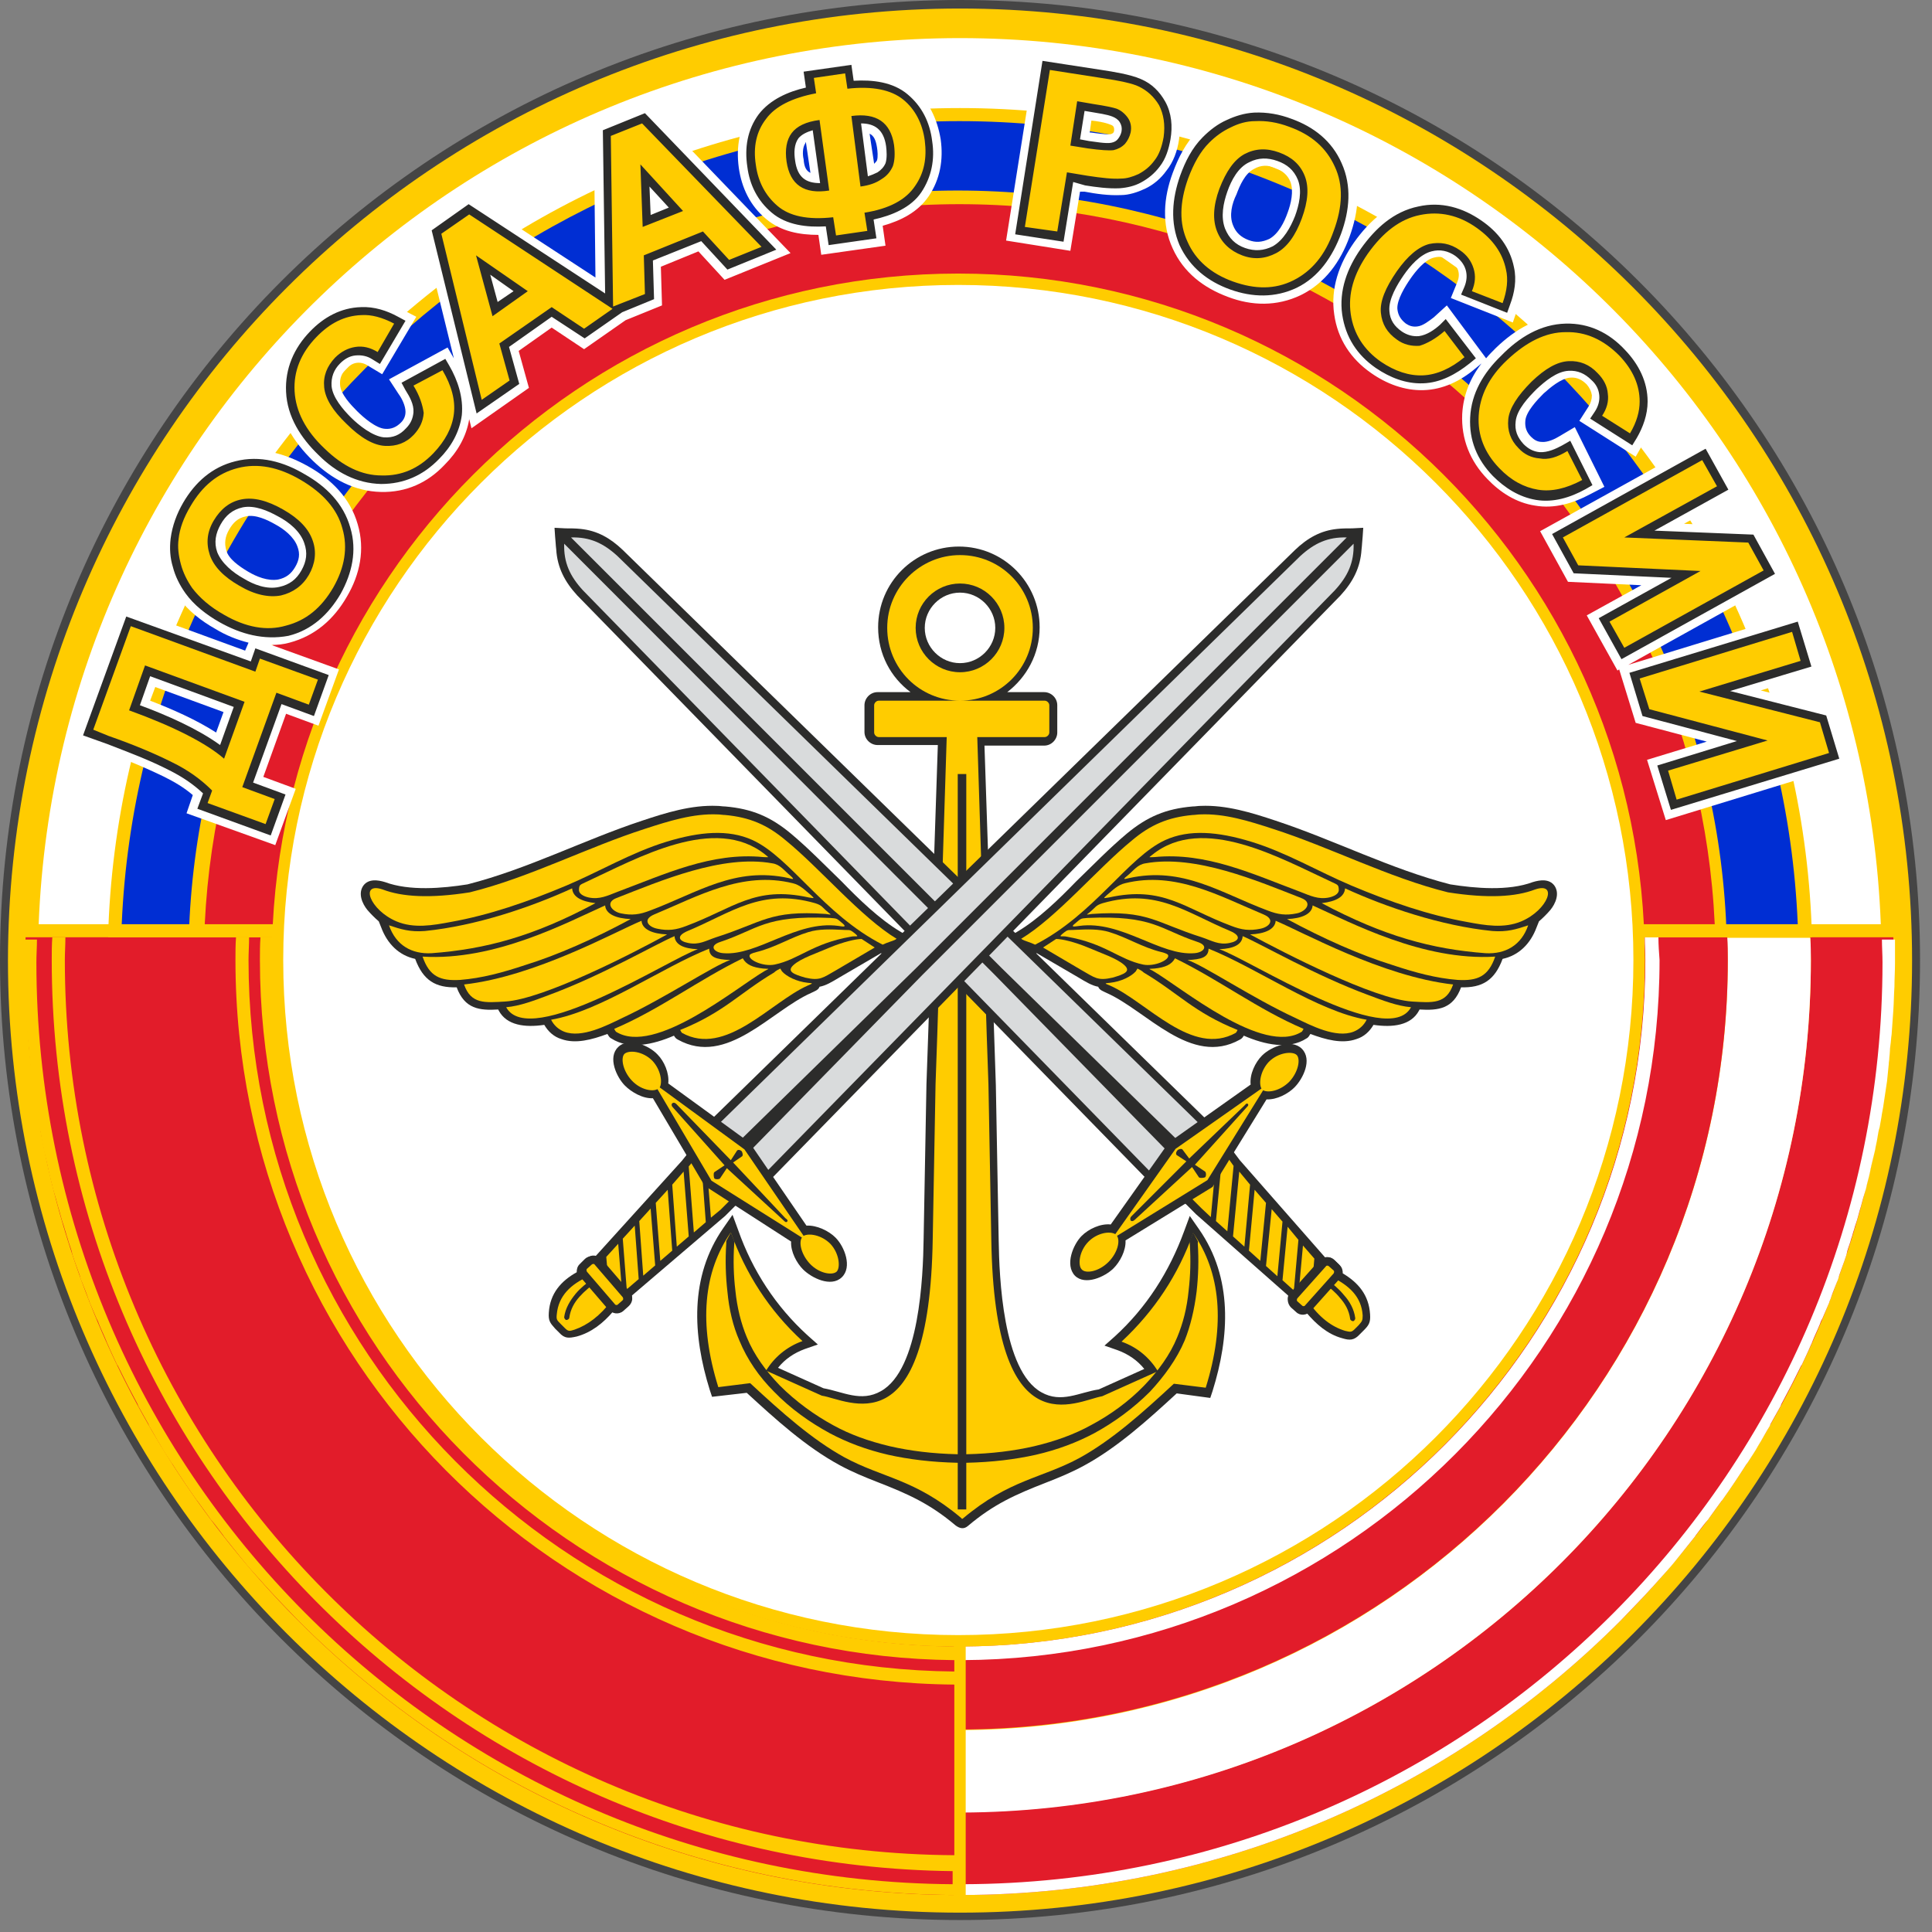 <svg width="116" height="116" viewBox="0 0 116 116" fill="none" xmlns="http://www.w3.org/2000/svg">
<rect x="0" y="0" width="116" height="116" fill="#808080" stroke="none"/>
<g clip-path="url(#clip0_111_1849)">
<path fill-rule="evenodd" clip-rule="evenodd" d="M57.641 0C89.466 0 115.282 25.816 115.282 57.641C115.282 89.466 89.466 115.282 57.641 115.282C25.816 115.282 0 89.466 0 57.641C0 25.816 25.816 0 57.641 0Z" fill="#454545"/>
<path fill-rule="evenodd" clip-rule="evenodd" d="M57.641 0.512C89.193 0.512 114.804 26.123 114.804 57.675C114.804 89.227 89.193 114.838 57.641 114.838C26.089 114.838 0.478 89.227 0.478 57.675C0.512 26.089 26.089 0.512 57.641 0.512Z" fill="#FFCC00"/>
<path fill-rule="evenodd" clip-rule="evenodd" d="M57.743 113.779C88.647 113.711 113.711 88.579 113.711 57.641C113.711 57.197 113.711 56.719 113.677 56.275H108.691C108.691 56.719 108.726 57.197 108.726 57.641C108.726 85.847 85.915 108.726 57.743 108.794V113.779Z" fill="#E21C2A"/>
<path fill-rule="evenodd" clip-rule="evenodd" d="M57.743 113.779C73.212 113.745 87.213 107.428 97.32 97.286C97.935 96.637 98.584 95.989 99.164 95.34L99.198 95.306C99.506 94.964 99.779 94.657 100.086 94.315C100.394 93.974 100.667 93.632 100.94 93.291C101.213 92.949 101.486 92.608 101.759 92.266L101.828 92.164C102.067 91.857 102.306 91.515 102.579 91.208L102.647 91.106C102.886 90.764 103.125 90.457 103.364 90.115L103.399 90.081C103.911 89.364 104.389 88.647 104.867 87.896L104.901 87.861C105.14 87.486 105.379 87.144 105.584 86.769C105.823 86.393 106.028 85.983 106.267 85.608L106.301 85.505C106.506 85.13 106.711 84.788 106.916 84.412L106.95 84.31C107.155 83.934 107.326 83.593 107.53 83.217C107.565 83.149 107.599 83.081 107.633 83.013C107.804 82.671 107.974 82.33 108.145 81.988L108.179 81.954C108.35 81.578 108.555 81.168 108.726 80.759C108.76 80.691 108.794 80.622 108.828 80.52C108.965 80.178 109.135 79.837 109.272 79.495C109.306 79.393 109.34 79.29 109.409 79.188C109.545 78.881 109.682 78.539 109.818 78.232C109.852 78.095 109.921 77.993 109.955 77.856C110.057 77.549 110.194 77.242 110.296 76.968C110.365 76.832 110.399 76.695 110.433 76.559C110.535 76.285 110.638 75.978 110.74 75.705C110.809 75.5 110.877 75.329 110.911 75.124C110.979 74.885 111.082 74.646 111.15 74.373C111.218 74.203 111.252 73.998 111.321 73.827C111.389 73.554 111.492 73.315 111.56 73.041C111.594 72.905 111.628 72.802 111.662 72.666C111.765 72.359 111.833 72.017 111.935 71.71C111.97 71.607 112.004 71.471 112.038 71.368C112.106 71.027 112.209 70.719 112.277 70.378C112.311 70.207 112.345 70.037 112.379 69.9C112.448 69.627 112.516 69.319 112.584 69.046C112.618 68.807 112.687 68.568 112.721 68.329C112.755 68.124 112.789 67.885 112.857 67.68C112.892 67.475 112.926 67.305 112.96 67.1C112.994 66.827 113.062 66.553 113.096 66.28C113.165 65.836 113.233 65.358 113.301 64.914C113.335 64.573 113.37 64.231 113.404 63.89C113.404 63.753 113.438 63.651 113.438 63.514C113.472 63.241 113.472 62.968 113.506 62.729C113.54 62.524 113.54 62.319 113.575 62.114C113.609 61.636 113.643 61.158 113.677 60.68C113.711 60.202 113.711 59.724 113.745 59.246C113.745 58.768 113.779 58.29 113.779 57.812V57.778V57.743C113.779 57.3 113.779 56.89 113.779 56.446V56.412H112.994C112.994 56.855 113.028 57.334 113.028 57.778C113.028 88.271 88.34 113.028 57.846 113.131V113.779H57.743Z" fill="white"/>
<path fill-rule="evenodd" clip-rule="evenodd" d="M57.743 108.828C85.915 108.726 108.726 85.847 108.726 57.675C108.726 57.231 108.726 56.753 108.691 56.309H103.706C103.706 56.753 103.74 57.231 103.74 57.675C103.74 83.115 83.149 103.774 57.743 103.877V108.828Z" fill="white"/>
<path fill-rule="evenodd" clip-rule="evenodd" d="M57.743 103.842C83.149 103.74 103.74 83.115 103.74 57.641C103.74 57.197 103.74 56.719 103.706 56.275H98.72C98.72 56.719 98.754 57.197 98.754 57.641C98.754 80.349 80.383 98.754 57.743 98.857V103.842Z" fill="#E21C2A"/>
<path fill-rule="evenodd" clip-rule="evenodd" d="M99.574 56.275H98.755C98.755 56.719 98.789 57.197 98.789 57.641C98.789 80.349 80.417 98.754 57.778 98.857V99.677C80.895 99.574 99.642 80.793 99.642 57.641C99.608 57.197 99.574 56.719 99.574 56.275Z" fill="white"/>
<path fill-rule="evenodd" clip-rule="evenodd" d="M57.47 113.779C26.532 113.711 1.502 88.579 1.502 57.641C1.502 57.197 1.502 56.719 1.537 56.275H6.488H11.473H16.459C16.459 56.719 16.425 57.197 16.425 57.641C16.425 80.349 34.796 98.754 57.436 98.857V103.842V108.828V113.779H57.47Z" fill="#E21C2A"/>
<path fill-rule="evenodd" clip-rule="evenodd" d="M57.299 113.779C41.899 113.677 27.967 107.394 17.893 97.286C17.279 96.637 16.63 95.989 16.049 95.34L16.015 95.306C15.708 94.964 15.434 94.657 15.127 94.315C14.82 93.974 14.547 93.632 14.274 93.291C14 92.949 13.727 92.608 13.454 92.266L13.386 92.164C13.147 91.857 12.908 91.515 12.634 91.208L12.566 91.105C12.327 90.764 12.088 90.457 11.849 90.115L11.815 90.081C11.303 89.364 10.825 88.647 10.347 87.896L10.312 87.861C10.073 87.486 9.834 87.144 9.629 86.769C9.39 86.393 9.186 85.983 8.947 85.608L8.912 85.505C8.707 85.13 8.503 84.788 8.298 84.412L8.264 84.31C8.059 83.934 7.888 83.593 7.683 83.217C7.649 83.149 7.615 83.081 7.581 83.013C7.41 82.671 7.239 82.329 7.068 81.988L7.034 81.954C6.864 81.578 6.659 81.168 6.488 80.759C6.454 80.691 6.42 80.622 6.385 80.52C6.249 80.178 6.078 79.837 5.942 79.495C5.907 79.393 5.873 79.29 5.805 79.188C5.668 78.881 5.532 78.539 5.395 78.232C5.361 78.095 5.293 77.993 5.259 77.856C5.156 77.549 5.02 77.242 4.917 76.968C4.849 76.832 4.815 76.695 4.781 76.559C4.678 76.285 4.576 75.978 4.473 75.705C4.405 75.5 4.337 75.329 4.302 75.124C4.234 74.885 4.132 74.646 4.063 74.373C3.995 74.202 3.961 73.998 3.893 73.827C3.824 73.554 3.722 73.315 3.654 73.041C3.62 72.905 3.585 72.802 3.551 72.666C3.449 72.359 3.38 72.017 3.278 71.71C3.244 71.607 3.21 71.471 3.176 71.368C3.107 71.027 3.005 70.719 2.937 70.378C2.902 70.207 2.868 70.037 2.834 69.9C2.766 69.627 2.698 69.319 2.629 69.046C2.595 68.807 2.527 68.568 2.493 68.329C2.459 68.124 2.424 67.885 2.356 67.68C2.322 67.475 2.288 67.305 2.254 67.1C2.219 66.827 2.151 66.553 2.117 66.28C2.049 65.836 1.98 65.358 1.912 64.914C1.878 64.573 1.844 64.231 1.81 63.89C1.81 63.753 1.776 63.651 1.776 63.514C1.741 63.241 1.741 62.968 1.707 62.729C1.673 62.524 1.673 62.319 1.639 62.114C1.605 61.636 1.571 61.158 1.537 60.68C1.502 60.202 1.502 59.724 1.468 59.246C1.468 58.768 1.434 58.29 1.434 57.812V57.778V57.743C1.434 57.299 1.434 56.89 1.434 56.446V56.412H2.219C2.219 56.855 2.185 57.334 2.185 57.778C2.185 88.237 26.771 112.926 57.197 113.131V112.345C27.318 112.004 3.107 87.657 3.107 57.641C3.107 57.197 3.107 56.719 3.141 56.275H3.927C3.927 56.719 3.893 57.197 3.893 57.641C3.893 87.213 27.762 111.218 57.299 111.389V101.145C33.43 100.94 14.137 81.544 14.137 57.641C14.137 57.197 14.137 56.719 14.171 56.275H14.957C14.957 56.719 14.922 57.197 14.922 57.641C14.922 81.1 33.874 100.155 57.299 100.359V99.677C34.25 99.472 15.605 80.725 15.605 57.641C15.605 57.197 15.605 56.719 15.639 56.275H16.459C16.459 56.719 16.425 57.197 16.425 57.641C16.425 80.281 34.694 98.652 57.265 98.857V98.823H57.982V113.882H57.265V113.779H57.299Z" fill="#FFCC00"/>
<path fill-rule="evenodd" clip-rule="evenodd" d="M57.504 1.468C88.066 1.468 112.892 25.884 113.643 56.241H1.366C2.117 25.884 26.977 1.468 57.504 1.468Z" fill="#FFCC00"/>
<path fill-rule="evenodd" clip-rule="evenodd" d="M2.322 55.49H112.926C111.799 25.85 87.418 2.288 57.641 2.288C27.898 2.288 3.483 25.85 2.322 55.49Z" fill="white"/>
<path fill-rule="evenodd" clip-rule="evenodd" d="M57.641 6.488C85.437 6.488 108.077 28.65 108.794 56.275H6.488C7.239 28.65 29.845 6.488 57.641 6.488Z" fill="#FFCC00"/>
<path fill-rule="evenodd" clip-rule="evenodd" d="M7.308 55.49H107.94C106.813 28.616 84.618 7.273 57.607 7.273C30.63 7.273 8.469 28.581 7.308 55.49Z" fill="#002ED3"/>
<path fill-rule="evenodd" clip-rule="evenodd" d="M57.504 11.439C82.534 11.439 102.955 31.381 103.672 56.241H11.337C12.054 31.381 32.474 11.439 57.504 11.439Z" fill="#FFCC00"/>
<path fill-rule="evenodd" clip-rule="evenodd" d="M12.293 55.49H102.955C101.828 31.347 81.886 12.259 57.607 12.259C33.396 12.259 13.454 31.347 12.293 55.49Z" fill="#E21C2A"/>
<path fill-rule="evenodd" clip-rule="evenodd" d="M57.538 16.425C80.281 16.425 98.754 34.899 98.754 57.641C98.754 80.383 80.281 98.857 57.538 98.857C34.796 98.857 16.323 80.383 16.323 57.641C16.323 34.899 34.796 16.425 57.538 16.425Z" fill="#FFCC00"/>
<path fill-rule="evenodd" clip-rule="evenodd" d="M57.538 17.108C79.905 17.108 98.072 35.274 98.072 57.641C98.072 80.008 79.905 98.174 57.538 98.174C35.172 98.174 17.005 80.042 17.005 57.641C17.005 35.274 35.172 17.108 57.538 17.108Z" fill="white"/>
<path fill-rule="evenodd" clip-rule="evenodd" d="M70.651 83.661C68.944 85.232 67.1 86.905 65.085 87.998C64.334 88.408 63.583 88.715 62.797 89.022C60.953 89.74 59.656 90.32 58.119 91.618C57.88 91.823 57.641 91.788 57.368 91.584C55.831 90.286 54.533 89.705 52.69 88.988C51.904 88.681 51.153 88.374 50.402 87.964C48.387 86.871 46.543 85.198 44.836 83.627L42.753 83.866L42.616 83.456C41.592 80.178 41.387 76.661 43.435 73.724L43.982 72.939L44.323 73.861C45.177 76.285 46.577 78.437 48.489 80.178L49.104 80.725L48.319 80.998C47.67 81.237 47.123 81.612 46.714 82.125L49.446 83.354C50.606 83.559 51.699 84.208 52.894 83.525C55.216 82.227 55.421 76.627 55.455 74.407L55.626 65.085L55.729 62.148L56.309 44.733H52.69C52.28 44.733 51.904 44.392 51.904 43.948V42.343C51.904 41.933 52.246 41.557 52.69 41.557H54.67C53.475 40.67 52.724 39.27 52.724 37.665C52.724 34.967 54.909 32.816 57.573 32.816C60.27 32.816 62.422 35.001 62.422 37.665C62.422 39.27 61.636 40.67 60.475 41.557H62.695C63.105 41.557 63.48 41.899 63.48 42.343V43.982C63.48 44.392 63.139 44.767 62.695 44.767H59.109L59.792 65.153L59.963 74.476C59.997 76.661 60.202 82.295 62.524 83.593C63.719 84.276 64.812 83.593 65.973 83.422L68.705 82.193C68.295 81.681 67.749 81.305 67.1 81.066L66.314 80.793L66.929 80.247C68.841 78.505 70.207 76.354 71.095 73.929L71.436 73.007L71.983 73.793C74.032 76.729 73.827 80.247 72.802 83.525L72.666 83.934L70.651 83.661ZM57.641 35.582C58.802 35.582 59.758 36.538 59.758 37.699C59.758 38.86 58.802 39.816 57.641 39.816C56.48 39.816 55.524 38.86 55.524 37.699C55.524 36.538 56.48 35.582 57.641 35.582Z" fill="#2C2C2B"/>
<path fill-rule="evenodd" clip-rule="evenodd" d="M57.778 43.88H58.665L59.246 62.182L59.348 65.119L59.519 74.442C59.724 87.11 64.607 84.105 66.178 83.832L69.524 82.329C69.012 81.51 68.295 80.895 67.339 80.554C69.319 78.71 70.754 76.525 71.641 74.032C73.28 76.388 73.588 79.495 72.393 83.32L70.48 83.081C68.568 84.856 66.758 86.461 64.846 87.52C62.524 88.783 60.612 88.818 57.812 91.174C57.743 91.208 57.778 91.208 57.709 91.14C54.909 88.783 52.997 88.749 50.675 87.486C48.763 86.427 46.953 84.822 45.041 83.047L43.128 83.286C41.933 79.461 42.24 76.354 43.879 73.998C44.767 76.456 46.167 78.676 48.182 80.52C47.226 80.861 46.475 81.51 45.997 82.295L49.343 83.798C50.914 84.037 55.797 87.042 56.002 74.407L56.172 65.085L56.275 62.148L56.855 43.845H57.778V43.88Z" fill="#FFCC00"/>
<path fill-rule="evenodd" clip-rule="evenodd" d="M58.017 46.475V87.315C59.553 87.281 60.885 87.11 62.08 86.837C63.378 86.53 64.505 86.12 65.495 85.573C66.656 84.959 67.783 84.139 68.705 83.183C69.524 82.329 70.241 81.373 70.685 80.281C71.027 79.461 71.266 78.539 71.368 77.481C71.471 76.593 71.505 75.671 71.436 74.68C71.436 74.612 71.402 74.578 71.436 74.51L71.641 73.998L71.915 74.51C71.949 74.544 71.915 74.612 71.915 74.646C71.983 75.671 71.949 76.627 71.846 77.549C71.71 78.642 71.471 79.632 71.129 80.486C70.651 81.612 69.9 82.637 69.046 83.559C68.056 84.549 66.895 85.403 65.7 86.052C64.675 86.598 63.514 87.042 62.183 87.349C60.953 87.622 59.587 87.793 58.017 87.827V90.627H57.504V87.827C55.934 87.793 54.568 87.622 53.338 87.349C52.007 87.042 50.846 86.598 49.821 86.052C48.626 85.403 47.465 84.583 46.475 83.559C45.587 82.671 44.87 81.647 44.392 80.486C44.016 79.632 43.777 78.642 43.675 77.549C43.572 76.627 43.538 75.705 43.606 74.646C43.606 74.612 43.606 74.544 43.606 74.51L43.88 73.998L44.084 74.51C44.118 74.578 44.084 74.612 44.084 74.68C44.016 75.671 44.05 76.627 44.153 77.481C44.255 78.505 44.494 79.461 44.836 80.281C45.28 81.373 45.997 82.329 46.816 83.183C47.772 84.139 48.899 84.959 50.026 85.573C51.016 86.12 52.143 86.53 53.441 86.837C54.636 87.11 55.968 87.281 57.504 87.315V46.475H58.017Z" fill="#2C2C2B"/>
<path fill-rule="evenodd" clip-rule="evenodd" d="M57.743 42.07H62.729C62.865 42.07 63.002 42.206 63.002 42.343V43.982C63.002 44.118 62.865 44.255 62.729 44.255H57.743H52.758C52.621 44.255 52.485 44.118 52.485 43.982V42.343C52.485 42.206 52.621 42.07 52.758 42.07H57.743ZM57.641 33.328C60.065 33.328 62.012 35.274 62.012 37.699C62.012 40.123 60.065 42.07 57.641 42.07C55.216 42.07 53.27 40.123 53.27 37.699C53.27 35.274 55.251 33.328 57.641 33.328ZM57.641 35.035C59.109 35.035 60.304 36.23 60.304 37.699C60.304 39.167 59.109 40.362 57.641 40.362C56.172 40.362 54.977 39.167 54.977 37.699C54.977 36.23 56.172 35.035 57.641 35.035Z" fill="#FFCC00"/>
<path fill-rule="evenodd" clip-rule="evenodd" d="M62.251 57.231L62.183 57.265L61.978 57.163C61.705 57.026 61.397 56.958 61.124 56.821L60.304 56.412L61.09 55.934C62.353 55.182 63.583 53.987 64.607 52.929C65.597 51.972 66.588 50.948 67.646 50.06C68.876 49.036 70.002 48.558 71.607 48.421C71.778 48.421 71.915 48.387 72.085 48.387C73.622 48.319 75.159 48.797 76.593 49.275C80.11 50.436 83.491 52.177 87.076 53.099C88.579 53.338 90.559 53.509 92.027 52.963C92.471 52.826 93.018 52.758 93.325 53.168C93.666 53.646 93.393 54.26 93.086 54.636C92.881 54.875 92.642 55.114 92.403 55.319L92.266 55.66C91.891 56.685 91.174 57.368 90.218 57.573C89.74 58.87 88.988 59.314 87.725 59.28C87.247 60.578 86.359 60.68 85.232 60.612L85.198 60.68C84.72 61.568 83.627 61.705 82.466 61.534C82.227 61.944 81.886 62.251 81.442 62.387C80.588 62.695 79.598 62.422 78.676 62.08C78.608 62.183 78.573 62.285 78.437 62.353C77.378 63.036 75.944 62.729 74.68 62.183C74.612 62.285 74.578 62.353 74.442 62.422C71.505 64.061 68.841 60.68 66.451 59.621C66.246 59.519 66.007 59.451 65.939 59.246C65.563 59.178 65.222 58.973 64.71 58.665L62.251 57.231Z" fill="#2C2C2B"/>
<path fill-rule="evenodd" clip-rule="evenodd" d="M62.148 56.719C61.875 56.582 61.568 56.514 61.295 56.377C63.446 55.08 65.905 52.143 67.953 50.47C69.08 49.514 70.139 49.07 71.607 48.933C71.744 48.933 71.915 48.899 72.051 48.899C73.519 48.831 75.022 49.309 76.388 49.753C79.905 50.88 83.354 52.69 86.939 53.577C89.33 53.953 91.003 53.851 92.164 53.407C93.564 52.929 92.949 54.636 91.344 55.319C90.286 55.763 89.159 55.558 88.066 55.353C85.778 54.943 83.49 54.158 81.134 53.168C79.12 52.314 77.242 51.187 75.124 50.538C73.11 49.924 71.402 49.787 69.968 50.436C67.714 51.46 65.7 54.909 62.148 56.719Z" fill="#FFCC00"/>
<path fill-rule="evenodd" clip-rule="evenodd" d="M69.183 51.324C72.222 48.865 76.866 51.529 79.974 52.963C80.315 53.133 80.383 53.099 80.383 53.475C80.349 53.68 80.11 53.816 79.803 53.885C79.154 54.021 78.676 53.782 78.061 53.543C75.227 52.485 72.427 51.153 69.319 51.46C69.012 51.46 68.91 51.529 69.183 51.324Z" fill="#FFCC00"/>
<path fill-rule="evenodd" clip-rule="evenodd" d="M79.359 54.226C80.212 54.124 80.725 53.851 80.759 53.338C83.217 54.465 86.53 55.592 89.603 55.899C90.491 55.968 91.037 55.797 91.754 55.558C91.344 56.753 90.388 57.3 89.193 57.231C85.983 56.992 83.081 56.207 79.359 54.226Z" fill="#FFCC00"/>
<path fill-rule="evenodd" clip-rule="evenodd" d="M67.68 52.587C68.056 52.28 68.295 51.904 68.773 51.836C71.778 51.289 75.5 52.894 78.129 53.919C78.847 54.192 78.403 54.738 77.856 54.841C77.207 54.977 76.729 54.909 76.115 54.67C73.281 53.611 71.027 52.007 67.783 52.724C67.51 52.792 67.373 52.826 67.68 52.587Z" fill="#FFCC00"/>
<path fill-rule="evenodd" clip-rule="evenodd" d="M77.276 55.182C78.163 55.148 78.778 54.875 78.812 54.363C81.1 55.387 85.437 57.709 89.774 57.436C89.364 58.631 88.715 58.904 87.52 58.836C86.222 58.734 84.959 58.392 83.627 57.948C81.647 57.334 79.495 56.377 77.276 55.182Z" fill="#FFCC00"/>
<path fill-rule="evenodd" clip-rule="evenodd" d="M66.451 53.748C66.826 53.441 67.1 53.133 67.544 53.031C70.583 52.28 73.246 53.816 75.876 54.909C76.593 55.217 76.217 55.66 75.671 55.763C75.022 55.899 74.544 55.831 73.929 55.592C71.095 54.533 69.832 53.168 66.588 53.885C66.314 53.919 66.178 53.987 66.451 53.748Z" fill="#FFCC00"/>
<path fill-rule="evenodd" clip-rule="evenodd" d="M75.056 56.104C75.944 56.07 76.559 55.797 76.593 55.285C78.164 55.934 82.978 58.631 87.247 59.109C86.837 60.304 85.983 60.202 84.788 60.134C82.5 59.997 77.071 57.197 75.056 56.104Z" fill="#FFCC00"/>
<path fill-rule="evenodd" clip-rule="evenodd" d="M65.427 54.773C65.802 54.465 65.768 54.363 66.212 54.226C69.456 53.304 71.232 54.807 73.861 55.899C74.578 56.207 74.373 56.514 73.827 56.617C73.178 56.753 72.768 56.48 72.154 56.275C69.353 55.387 68.944 54.636 65.563 54.875C65.256 54.909 65.153 54.977 65.427 54.773Z" fill="#FFCC00"/>
<path fill-rule="evenodd" clip-rule="evenodd" d="M73.212 56.992C74.066 56.958 74.578 56.719 74.612 56.207C75.807 56.719 78.949 58.563 82.193 59.758C83.013 60.065 83.9 60.407 84.72 60.475C83.354 63.036 74.954 57.573 73.212 56.992Z" fill="#FFCC00"/>
<path fill-rule="evenodd" clip-rule="evenodd" d="M64.539 55.456C64.914 55.148 64.846 55.148 65.29 55.114C69.251 54.943 69.626 55.797 71.88 56.548C72.632 56.787 72.256 57.197 71.71 57.231C69.661 57.402 67.339 55.251 64.812 55.592C64.539 55.626 64.231 55.694 64.539 55.456Z" fill="#FFCC00"/>
<path fill-rule="evenodd" clip-rule="evenodd" d="M71.3 57.641C72.153 57.607 72.563 57.47 72.563 56.958C75.466 58.119 79.085 60.714 82.056 61.226C81.885 61.568 81.612 61.807 81.271 61.944C80.212 62.353 78.71 61.568 77.788 61.124C75.193 59.929 72.256 57.948 71.3 57.641Z" fill="#FFCC00"/>
<path fill-rule="evenodd" clip-rule="evenodd" d="M69.319 58.153C69.968 58.085 70.344 57.914 70.549 57.538C73.212 58.836 75.534 60.612 78.266 61.773C78.232 61.841 78.198 61.909 78.164 61.944C75.842 63.412 70.924 59.28 69.217 58.29C68.876 58.119 69.012 58.187 69.319 58.153Z" fill="#FFCC00"/>
<path fill-rule="evenodd" clip-rule="evenodd" d="M66.656 59.007C67.305 58.938 67.919 58.631 68.192 58.324C68.227 58.256 68.261 58.221 68.295 58.153C68.431 58.221 68.568 58.29 68.671 58.392C70.788 59.656 71.675 60.782 74.305 61.841C74.271 61.909 74.237 61.978 74.202 62.012C71.573 63.48 68.875 60.168 66.656 59.178C66.314 59.041 66.28 59.041 66.656 59.007Z" fill="#FFCC00"/>
<path fill-rule="evenodd" clip-rule="evenodd" d="M63.788 56.07C64.163 55.763 64.095 55.865 64.539 55.831C65.256 55.797 65.973 55.763 66.622 55.968C67.646 56.275 68.602 56.89 69.729 57.163C70.002 57.231 70.139 57.3 70.139 57.368C70.207 57.641 69.319 58.051 68.636 57.914C67.168 57.607 66.383 56.651 64.061 56.241C63.788 56.173 63.514 56.309 63.788 56.07Z" fill="#FFCC00"/>
<path fill-rule="evenodd" clip-rule="evenodd" d="M64.948 58.256L62.627 56.89L63.412 56.377C63.753 56.377 64.505 56.548 65.324 56.89C66.109 57.231 67.066 57.538 67.51 57.948C67.919 58.324 67.51 58.495 66.793 58.7C65.905 58.904 65.734 58.7 64.948 58.256Z" fill="#FFCC00"/>
<path fill-rule="evenodd" clip-rule="evenodd" d="M52.894 57.231L52.963 57.265L53.168 57.163C53.441 57.026 53.748 56.958 54.021 56.821L54.841 56.412L54.055 55.934C52.792 55.182 51.563 53.987 50.538 52.929C49.548 51.972 48.558 50.948 47.499 50.06C46.27 49.036 45.143 48.558 43.538 48.421C43.367 48.421 43.231 48.387 43.06 48.387C41.523 48.319 39.987 48.797 38.553 49.275C35.035 50.436 31.689 52.177 28.069 53.099C26.567 53.338 24.586 53.509 23.118 52.963C22.674 52.826 22.128 52.758 21.82 53.168C21.479 53.646 21.752 54.26 22.059 54.636C22.264 54.875 22.503 55.114 22.742 55.319L22.879 55.66C23.254 56.685 23.971 57.368 24.928 57.573C25.406 58.87 26.157 59.314 27.42 59.28C27.898 60.578 28.786 60.68 29.913 60.612L29.947 60.68C30.425 61.568 31.518 61.705 32.679 61.534C32.918 61.944 33.26 62.251 33.703 62.387C34.557 62.695 35.547 62.422 36.469 62.08C36.538 62.183 36.572 62.285 36.709 62.353C37.767 63.036 39.201 62.729 40.465 62.183C40.533 62.285 40.567 62.353 40.704 62.422C43.641 64.061 46.304 60.68 48.694 59.621C48.899 59.519 49.138 59.451 49.206 59.246C49.582 59.178 49.924 58.973 50.436 58.665L52.894 57.231Z" fill="#2C2C2B"/>
<path fill-rule="evenodd" clip-rule="evenodd" d="M52.997 56.719C53.27 56.582 53.577 56.514 53.851 56.377C51.699 55.08 49.241 52.143 47.192 50.47C46.065 49.514 45.006 49.07 43.538 48.933C43.401 48.933 43.231 48.899 43.094 48.899C41.626 48.831 40.123 49.309 38.757 49.753C35.24 50.88 31.791 52.69 28.206 53.577C25.816 53.953 24.142 53.851 22.981 53.407C21.581 52.929 22.196 54.636 23.801 55.319C24.859 55.763 25.986 55.558 27.079 55.353C29.367 54.943 31.655 54.158 34.011 53.168C36.026 52.314 37.904 51.187 40.021 50.538C42.036 49.924 43.743 49.787 45.177 50.436C47.431 51.46 49.446 54.909 52.997 56.719Z" fill="#FFCC00"/>
<path fill-rule="evenodd" clip-rule="evenodd" d="M45.963 51.324C42.923 48.865 38.279 51.529 35.172 52.963C34.831 53.133 34.762 53.099 34.762 53.475C34.796 53.68 35.035 53.816 35.343 53.885C35.992 54.021 36.47 53.782 37.084 53.543C39.919 52.485 42.719 51.153 45.826 51.46C46.099 51.46 46.236 51.529 45.963 51.324Z" fill="#FFCC00"/>
<path fill-rule="evenodd" clip-rule="evenodd" d="M35.752 54.226C34.899 54.124 34.387 53.851 34.352 53.338C31.894 54.465 28.581 55.592 25.508 55.899C24.62 55.968 24.074 55.797 23.357 55.558C23.767 56.753 24.723 57.3 25.918 57.231C29.162 56.992 32.065 56.207 35.752 54.226Z" fill="#FFCC00"/>
<path fill-rule="evenodd" clip-rule="evenodd" d="M47.465 52.587C47.089 52.28 46.85 51.904 46.372 51.836C43.367 51.289 39.645 52.894 37.016 53.919C36.299 54.192 36.743 54.738 37.289 54.841C37.938 54.977 38.416 54.909 39.031 54.67C41.865 53.611 44.118 52.007 47.362 52.724C47.602 52.792 47.738 52.826 47.465 52.587Z" fill="#FFCC00"/>
<path fill-rule="evenodd" clip-rule="evenodd" d="M37.87 55.182C36.982 55.148 36.367 54.875 36.333 54.363C34.045 55.387 29.708 57.709 25.372 57.436C25.781 58.631 26.43 58.904 27.625 58.836C28.923 58.734 30.186 58.392 31.518 57.948C33.499 57.334 35.65 56.377 37.87 55.182Z" fill="#FFCC00"/>
<path fill-rule="evenodd" clip-rule="evenodd" d="M48.694 53.748C48.319 53.441 48.045 53.133 47.602 53.031C44.562 52.28 41.899 53.816 39.27 54.909C38.553 55.217 38.928 55.66 39.474 55.763C40.123 55.899 40.601 55.831 41.216 55.592C44.05 54.533 45.314 53.168 48.558 53.885C48.831 53.919 48.968 53.987 48.694 53.748Z" fill="#FFCC00"/>
<path fill-rule="evenodd" clip-rule="evenodd" d="M40.055 56.104C39.167 56.07 38.552 55.797 38.518 55.285C36.947 55.934 32.133 58.631 27.864 59.109C28.274 60.304 29.128 60.202 30.323 60.134C32.645 59.997 38.074 57.197 40.055 56.104Z" fill="#FFCC00"/>
<path fill-rule="evenodd" clip-rule="evenodd" d="M49.719 54.773C49.343 54.465 49.377 54.363 48.933 54.226C45.689 53.304 43.914 54.807 41.284 55.899C40.567 56.207 40.772 56.514 41.319 56.617C41.967 56.753 42.377 56.48 42.992 56.275C45.792 55.387 46.202 54.636 49.582 54.875C49.855 54.909 49.992 54.977 49.719 54.773Z" fill="#FFCC00"/>
<path fill-rule="evenodd" clip-rule="evenodd" d="M41.899 56.992C41.045 56.958 40.533 56.719 40.499 56.207C39.304 56.719 36.162 58.563 32.918 59.758C32.099 60.065 31.211 60.407 30.391 60.475C31.791 63.036 40.192 57.573 41.899 56.992Z" fill="#FFCC00"/>
<path fill-rule="evenodd" clip-rule="evenodd" d="M50.606 55.456C50.231 55.148 50.299 55.148 49.855 55.114C45.894 54.943 45.519 55.797 43.265 56.548C42.514 56.787 42.889 57.197 43.436 57.231C45.484 57.402 47.806 55.251 50.333 55.592C50.572 55.626 50.88 55.694 50.606 55.456Z" fill="#FFCC00"/>
<path fill-rule="evenodd" clip-rule="evenodd" d="M43.845 57.641C42.992 57.607 42.582 57.47 42.582 56.958C39.679 58.119 36.06 60.714 33.089 61.226C33.26 61.568 33.533 61.807 33.874 61.944C34.933 62.353 36.435 61.568 37.357 61.124C39.918 59.929 42.889 57.948 43.845 57.641Z" fill="#FFCC00"/>
<path fill-rule="evenodd" clip-rule="evenodd" d="M45.826 58.153C45.177 58.085 44.802 57.914 44.597 57.538C41.933 58.836 39.611 60.612 36.879 61.773C36.913 61.841 36.948 61.909 36.982 61.944C39.304 63.412 44.221 59.28 45.928 58.29C46.27 58.119 46.133 58.187 45.826 58.153Z" fill="#FFCC00"/>
<path fill-rule="evenodd" clip-rule="evenodd" d="M48.489 59.007C47.841 58.938 47.226 58.631 46.953 58.324C46.919 58.256 46.884 58.221 46.85 58.153C46.714 58.221 46.577 58.29 46.475 58.392C44.358 59.656 43.47 60.782 40.84 61.841C40.874 61.909 40.909 61.978 40.943 62.012C43.572 63.48 46.27 60.168 48.489 59.178C48.797 59.041 48.865 59.041 48.489 59.007Z" fill="#FFCC00"/>
<path fill-rule="evenodd" clip-rule="evenodd" d="M51.358 56.07C50.982 55.763 51.05 55.865 50.607 55.831C49.889 55.797 49.172 55.763 48.524 55.968C47.499 56.275 46.543 56.89 45.416 57.163C45.143 57.231 45.006 57.3 45.006 57.368C44.938 57.641 45.826 58.051 46.509 57.914C47.977 57.607 48.763 56.651 51.085 56.241C51.358 56.173 51.631 56.309 51.358 56.07Z" fill="#FFCC00"/>
<path fill-rule="evenodd" clip-rule="evenodd" d="M50.197 58.256L52.519 56.89L51.733 56.377C51.392 56.377 50.641 56.548 49.821 56.89C49.036 57.231 48.08 57.538 47.636 57.948C47.226 58.324 47.636 58.495 48.353 58.7C49.241 58.904 49.411 58.7 50.197 58.256Z" fill="#FFCC00"/>
<path fill-rule="evenodd" clip-rule="evenodd" d="M70.446 72.427L34.66 35.752C33.908 34.933 33.464 34.079 33.396 32.986C33.362 32.713 33.362 32.508 33.328 32.201L33.294 31.689L33.943 31.723C34.25 31.723 34.557 31.723 34.864 31.757C35.855 31.86 36.64 32.303 37.391 33.021L74.066 68.807C71.607 71.505 72.188 69.866 70.446 72.427Z" fill="#2C2C2B"/>
<path fill-rule="evenodd" clip-rule="evenodd" d="M78.437 78.812C79.017 79.495 79.7 80.11 80.588 80.349C81.032 80.486 81.305 80.486 81.647 80.11C81.715 80.042 81.783 79.973 81.886 79.871C82.193 79.564 82.295 79.393 82.261 78.915C82.193 77.754 81.544 77.002 80.622 76.456C80.622 76.285 80.588 76.115 80.451 75.978L80.144 75.671C79.973 75.5 79.768 75.466 79.564 75.5L74.441 69.661L73.519 68.431L72.837 69.968L70.31 71.573L71.232 72.324L71.812 72.905L77.344 77.788C77.31 77.993 77.344 78.198 77.515 78.334L77.822 78.642C77.959 78.881 78.232 78.915 78.437 78.812Z" fill="#2C2C2B"/>
<path fill-rule="evenodd" clip-rule="evenodd" d="M72.939 70.514L72.7 73.076L72.154 72.563L71.573 71.983L71.163 71.675L72.939 70.514ZM79.154 76.763L79.222 75.876L79.598 76.32L79.154 76.763ZM78.915 75.568L78.778 77.139L78.061 77.856L77.959 77.754L78.232 74.783L78.915 75.568ZM77.959 74.442L77.686 77.481L77.003 76.866L77.31 73.656L77.959 74.442ZM77.003 73.349L76.695 76.627L76.012 76.012L76.354 72.597L77.003 73.349ZM76.012 72.222L75.671 75.705L74.988 75.09L75.329 71.436L76.012 72.222ZM75.056 71.129L74.715 74.851L74.032 74.237L74.407 70.344L75.056 71.129ZM74.066 70.002L73.69 73.929L73.007 73.315L73.315 70.139L73.656 69.422L74.066 70.002Z" fill="#FFCC00"/>
<path fill-rule="evenodd" clip-rule="evenodd" d="M78.539 78.129L79.529 77.071L79.564 77.105C79.837 77.31 80.178 77.583 80.451 77.924C80.759 78.266 80.998 78.676 81.066 79.188C81.066 79.256 81.168 79.325 81.237 79.325C81.305 79.325 81.373 79.222 81.373 79.154C81.305 78.608 81.032 78.129 80.69 77.754C80.383 77.378 80.007 77.071 79.734 76.866L79.939 76.661C80.998 77.173 81.749 77.856 81.817 78.983C81.817 79.29 81.783 79.325 81.578 79.564C81.51 79.632 81.442 79.7 81.339 79.803C81.134 80.007 81.066 79.973 80.759 79.905C79.973 79.666 79.222 79.12 78.539 78.129Z" fill="#FFCC00"/>
<path fill-rule="evenodd" clip-rule="evenodd" d="M80.076 75.637C79.837 75.398 79.427 75.432 79.188 75.705L77.481 77.617C77.242 77.856 77.276 78.266 77.515 78.505L77.822 78.778C78.061 79.017 78.471 78.983 78.71 78.71L80.417 76.798C80.656 76.559 80.622 76.149 80.383 75.91L80.076 75.637Z" fill="#2C2C2B"/>
<path fill-rule="evenodd" clip-rule="evenodd" d="M79.769 76.012L80.076 76.285C80.11 76.32 80.11 76.388 80.076 76.456L78.368 78.368C78.334 78.437 78.232 78.437 78.198 78.403L77.89 78.129C77.856 78.095 77.856 78.027 77.89 77.959L79.598 76.046C79.632 75.978 79.7 75.978 79.769 76.012Z" fill="#FFCC00"/>
<path fill-rule="evenodd" clip-rule="evenodd" d="M72.188 71.266L59.724 58.529L33.874 32.645C33.84 33.772 34.216 34.591 35.001 35.445L70.617 71.949L72.188 71.266ZM72.871 70.583L60.134 58.119L34.284 32.269C35.411 32.235 36.23 32.611 37.084 33.396L73.588 69.012L72.871 70.583Z" fill="#D9DBDC"/>
<path fill-rule="evenodd" clip-rule="evenodd" d="M76.046 66.007C76.661 66.041 77.344 65.666 77.72 65.29C78.232 64.778 78.812 63.617 78.163 62.968C77.549 62.353 76.32 62.831 75.773 63.378C75.364 63.788 75.022 64.505 75.09 65.119L70.173 68.602L66.69 73.519C66.075 73.451 65.358 73.793 64.948 74.202C64.436 74.715 63.924 75.944 64.539 76.593C65.153 77.207 66.349 76.661 66.861 76.149C67.236 75.773 67.612 75.09 67.578 74.476L72.802 71.266L76.046 66.007Z" fill="#2C2C2B"/>
<path fill-rule="evenodd" clip-rule="evenodd" d="M72.495 70.856L67.066 74.203C67.27 74.51 67.1 75.227 66.553 75.773C65.973 76.354 65.187 76.49 64.948 76.217C64.709 75.978 64.778 75.124 65.358 74.544C65.87 74.032 66.622 73.895 66.963 74.1L70.583 68.978L75.739 65.358C75.568 65.051 75.671 64.3 76.183 63.753C76.763 63.173 77.617 63.105 77.856 63.344C78.095 63.583 77.959 64.368 77.412 64.948C76.866 65.495 76.149 65.631 75.841 65.461L72.495 70.856Z" fill="#FFCC00"/>
<path fill-rule="evenodd" clip-rule="evenodd" d="M67.919 73.041C67.851 73.11 67.851 73.212 67.885 73.28C67.953 73.349 68.056 73.315 68.124 73.246L71.573 70.071L71.983 70.685C72.051 70.754 72.29 70.719 72.358 70.685C72.427 70.617 72.427 70.412 72.358 70.344L71.744 69.934L74.851 66.485C74.919 66.417 74.988 66.349 74.919 66.28C74.851 66.212 74.783 66.314 74.715 66.383L71.402 69.558L70.992 69.012C70.924 68.944 70.719 69.012 70.685 69.08C70.617 69.149 70.583 69.285 70.651 69.353L71.231 69.729L67.919 73.041Z" fill="#2C2C2B"/>
<path fill-rule="evenodd" clip-rule="evenodd" d="M36.811 78.744C36.23 79.427 35.513 80.007 34.626 80.246C34.148 80.349 33.908 80.383 33.567 80.007C33.499 79.939 33.43 79.871 33.328 79.769C33.021 79.427 32.918 79.29 32.952 78.812C33.021 77.651 33.704 76.9 34.626 76.388C34.626 76.217 34.66 76.046 34.796 75.91L35.104 75.603C35.274 75.432 35.513 75.398 35.718 75.466L40.943 69.695L41.899 68.5L42.582 70.037L45.075 71.71L44.118 72.427L43.538 73.007L37.938 77.788C37.972 77.993 37.904 78.198 37.767 78.334L37.46 78.642C37.323 78.812 37.05 78.847 36.811 78.744Z" fill="#2C2C2B"/>
<path fill-rule="evenodd" clip-rule="evenodd" d="M42.48 70.549L42.684 73.11L43.265 72.632L43.845 72.051L44.255 71.744L42.48 70.549ZM36.162 76.695L36.094 75.807L35.718 76.217L36.162 76.695ZM36.401 75.466L36.538 77.037L37.255 77.754L37.357 77.651L37.118 74.68L36.401 75.466ZM37.392 74.373L37.63 77.412L38.348 76.798L38.109 73.588L37.392 74.373ZM38.382 73.315L38.621 76.593L39.338 75.978L39.065 72.563L38.382 73.315ZM39.372 72.222L39.645 75.705L40.362 75.09L40.089 71.436L39.372 72.222ZM40.362 71.129L40.636 74.851L41.353 74.237L41.045 70.344L40.362 71.129ZM41.353 70.036L41.66 73.998L42.377 73.383L42.138 70.207L41.831 69.456L41.353 70.036Z" fill="#FFCC00"/>
<path fill-rule="evenodd" clip-rule="evenodd" d="M36.743 78.061L35.752 77.002L35.718 77.037C35.445 77.242 35.104 77.515 34.796 77.856C34.489 78.198 34.25 78.607 34.182 79.12C34.182 79.188 34.079 79.256 34.011 79.256C33.943 79.256 33.874 79.154 33.874 79.085C33.943 78.539 34.25 78.061 34.557 77.686C34.865 77.31 35.24 77.037 35.513 76.832L35.343 76.627C34.284 77.105 33.533 77.788 33.43 78.915C33.396 79.222 33.43 79.256 33.669 79.495C33.738 79.564 33.806 79.632 33.908 79.734C34.113 79.939 34.182 79.939 34.489 79.837C35.274 79.564 36.026 79.017 36.743 78.061Z" fill="#FFCC00"/>
<path fill-rule="evenodd" clip-rule="evenodd" d="M44.699 72.427L80.486 35.752C81.237 34.933 81.681 34.079 81.749 32.986C81.783 32.713 81.783 32.508 81.817 32.201L81.851 31.689L81.203 31.723C80.895 31.723 80.588 31.723 80.281 31.757C79.29 31.86 78.505 32.303 77.754 33.021L41.079 68.807C43.538 71.505 42.923 69.866 44.699 72.427Z" fill="#2C2C2B"/>
<path fill-rule="evenodd" clip-rule="evenodd" d="M35.24 75.534C35.513 75.295 35.889 75.363 36.128 75.603L37.801 77.549C38.04 77.822 38.006 78.198 37.733 78.437L37.426 78.71C37.152 78.949 36.777 78.881 36.538 78.642L34.864 76.695C34.66 76.422 34.66 76.046 34.933 75.807L35.24 75.534Z" fill="#2C2C2B"/>
<path fill-rule="evenodd" clip-rule="evenodd" d="M35.547 75.91L35.24 76.183C35.206 76.217 35.206 76.285 35.24 76.354L36.913 78.3C36.948 78.368 37.05 78.368 37.084 78.334L37.392 78.061C37.426 78.027 37.426 77.959 37.392 77.89L35.718 75.944C35.684 75.876 35.616 75.876 35.547 75.91Z" fill="#FFCC00"/>
<path fill-rule="evenodd" clip-rule="evenodd" d="M42.923 71.266L55.387 58.529L81.271 32.645C81.305 33.772 80.929 34.591 80.144 35.445L44.494 71.915L42.923 71.266ZM42.275 70.583L55.011 58.119L80.861 32.269C79.734 32.235 78.915 32.611 78.061 33.396L41.592 69.012L42.275 70.583Z" fill="#D9DBDC"/>
<path fill-rule="evenodd" clip-rule="evenodd" d="M47.499 74.544C47.465 75.159 47.841 75.841 48.216 76.217C48.728 76.729 49.889 77.31 50.538 76.695C51.187 76.081 50.709 74.851 50.163 74.305C49.753 73.895 49.036 73.554 48.421 73.588L45.006 68.602L40.123 65.051C40.192 64.436 39.884 63.719 39.474 63.309C38.962 62.763 37.733 62.251 37.118 62.865C36.469 63.48 37.016 64.675 37.528 65.188C37.904 65.563 38.587 65.973 39.201 65.939L42.309 71.198L47.499 74.544Z" fill="#2C2C2B"/>
<path fill-rule="evenodd" clip-rule="evenodd" d="M42.718 70.89L39.474 65.392C39.167 65.563 38.45 65.427 37.938 64.88C37.391 64.3 37.255 63.514 37.494 63.275C37.767 63.036 38.587 63.105 39.167 63.685C39.679 64.231 39.782 64.983 39.611 65.29L44.699 69.012L48.25 74.202C48.558 74.032 49.309 74.134 49.855 74.68C50.402 75.261 50.47 76.115 50.231 76.354C49.958 76.593 49.172 76.456 48.626 75.876C48.114 75.329 47.943 74.612 48.148 74.305L42.718 70.89Z" fill="#FFCC00"/>
<path fill-rule="evenodd" clip-rule="evenodd" d="M40.602 66.28C40.533 66.212 40.431 66.178 40.362 66.246C40.294 66.314 40.328 66.417 40.397 66.485L43.504 69.968L42.889 70.378C42.821 70.446 42.855 70.685 42.889 70.754C42.958 70.822 43.163 70.822 43.231 70.754L43.641 70.139L47.055 73.281C47.124 73.349 47.192 73.417 47.26 73.349C47.328 73.281 47.26 73.212 47.158 73.144L44.016 69.797L44.563 69.422C44.631 69.353 44.563 69.149 44.528 69.115C44.46 69.046 44.324 69.012 44.255 69.08L43.88 69.661L40.602 66.28Z" fill="#2C2C2B"/>
<path fill-rule="evenodd" clip-rule="evenodd" d="M97.764 39.918L108.247 36.709L109.374 40.328L105.72 41.455L110.023 42.548L111.047 45.86L100.018 49.241L98.891 45.621L102.476 44.528L98.208 43.401L97.218 40.192L97.115 40.26L95.271 36.948L98.549 35.138L94.144 34.933L92.471 31.894L102.579 26.294L104.423 29.606L101.111 31.45L105.55 31.621L107.223 34.66L97.764 39.918ZM89.227 21.513C89.398 21.308 89.603 21.103 89.808 20.898C90.969 19.771 92.369 18.952 94.008 18.918C95.544 18.884 96.876 19.532 97.935 20.625C98.857 21.581 99.437 22.742 99.437 24.074C99.437 24.928 99.13 25.781 98.72 26.533L98.208 27.42L94.827 25.269L95.374 24.415C95.51 24.211 95.579 23.971 95.579 23.733C95.544 23.494 95.442 23.289 95.271 23.084C94.998 22.811 94.691 22.64 94.281 22.674C93.735 22.708 93.052 23.289 92.676 23.63C92.3 24.006 91.618 24.723 91.583 25.269C91.549 25.645 91.652 25.952 91.925 26.225C92.096 26.396 92.3 26.533 92.574 26.533C92.915 26.567 93.359 26.362 93.632 26.191L94.554 25.645L96.33 29.23L95.476 29.674C94.452 30.221 93.325 30.562 92.164 30.357C91.037 30.186 90.081 29.572 89.296 28.752C88.271 27.694 87.725 26.362 87.793 24.859C87.861 23.698 88.271 22.708 88.954 21.82L88.579 22.128C87.691 22.879 86.632 23.391 85.471 23.425C84.344 23.459 83.251 23.049 82.329 22.401C81.1 21.547 80.315 20.352 80.11 18.884C79.871 17.313 80.417 15.81 81.305 14.547C82.227 13.249 83.456 12.156 85.061 11.815C86.564 11.508 87.998 11.883 89.261 12.737C90.354 13.488 91.139 14.513 91.413 15.844C91.583 16.698 91.447 17.552 91.174 18.371L90.832 19.362L87.11 17.893L87.486 16.971C87.588 16.732 87.622 16.493 87.554 16.254C87.486 16.015 87.315 15.844 87.11 15.674C86.769 15.435 86.461 15.366 86.086 15.469C85.539 15.605 84.993 16.288 84.686 16.732C84.378 17.176 83.866 17.996 83.9 18.542C83.934 18.918 84.105 19.191 84.412 19.43C84.617 19.567 84.822 19.635 85.095 19.601C85.437 19.567 85.812 19.259 86.086 19.054L86.871 18.337L89.227 21.513ZM28.172 25.167C28.001 26.225 27.454 27.147 26.703 27.898C25.679 28.991 24.381 29.572 22.879 29.538C21.274 29.503 19.908 28.752 18.781 27.66C17.62 26.533 16.766 25.167 16.664 23.528C16.596 21.991 17.176 20.625 18.235 19.532C19.157 18.576 20.284 17.962 21.615 17.893C22.469 17.859 23.323 18.132 24.074 18.542L24.996 19.02L22.947 22.469L22.093 21.957C21.888 21.82 21.649 21.752 21.41 21.786C21.171 21.82 20.966 21.957 20.796 22.128C20.523 22.401 20.386 22.708 20.42 23.118C20.454 23.664 21.069 24.313 21.445 24.689C21.82 25.064 22.571 25.713 23.118 25.747C23.493 25.781 23.801 25.645 24.074 25.372C24.245 25.201 24.347 24.996 24.347 24.723C24.347 24.381 24.142 23.937 23.937 23.664L23.357 22.776L26.874 20.864L27.25 21.513L25.303 13.591L28.069 11.644L35.752 16.664L35.65 7.444L38.791 6.181L47.465 15.196L43.504 16.801L41.933 15.093L39.679 16.015L39.748 18.337L37.562 19.225L35.069 20.966L33.123 19.669L31.142 21.069L31.757 23.289L28.308 25.713L28.172 25.167ZM14.922 38.587C14.239 38.416 13.556 38.143 12.942 37.767C12.088 37.289 11.303 36.674 10.722 35.889C10.347 35.377 10.073 34.762 9.869 34.148C9.698 33.533 9.63 32.884 9.698 32.269C9.8 31.45 10.108 30.63 10.517 29.913C11.303 28.547 12.43 27.557 13.966 27.181C15.537 26.772 17.108 27.215 18.508 28.001C19.908 28.786 21.035 29.913 21.479 31.484C21.923 32.986 21.615 34.489 20.83 35.821C20.044 37.187 18.918 38.177 17.381 38.587C17.005 38.689 16.664 38.723 16.288 38.723L20.352 40.192L19.122 43.572L17.176 42.855L15.81 46.645L17.757 47.362L16.527 50.743L11.2 48.831L11.576 47.738C11.064 47.294 10.483 46.953 9.869 46.645C8.673 46.065 7.444 45.553 6.181 45.109L4.302 44.426L7.239 36.333L14.717 39.065L14.922 38.587ZM52.997 13.556L53.167 14.752L49.309 15.298L49.138 14.103C48.011 14.103 46.884 13.898 45.997 13.147C45.04 12.361 44.528 11.269 44.358 10.073C44.187 8.81 44.392 7.615 45.143 6.59C45.792 5.703 46.782 5.19 47.84 4.883L47.704 3.859L51.563 3.312L51.699 4.337C52.792 4.337 53.953 4.542 54.807 5.259C55.763 6.044 56.275 7.137 56.48 8.366C56.651 9.595 56.446 10.757 55.763 11.781C55.114 12.737 54.09 13.249 52.997 13.556ZM64.846 11.508L64.266 15.059L60.407 14.444L62.217 3.039L66.246 3.688C67.031 3.825 68.022 3.961 68.739 4.268C69.49 4.576 70.036 5.122 70.412 5.839C70.856 6.625 70.924 7.512 70.788 8.4C70.685 9.083 70.446 9.732 70.036 10.244C69.695 10.722 69.251 11.098 68.739 11.337C68.295 11.542 67.783 11.713 67.305 11.713C66.588 11.747 65.836 11.644 65.119 11.508H64.846ZM70.412 10.381C70.754 9.459 71.197 8.571 71.88 7.888C72.324 7.41 72.871 7.034 73.451 6.761C74.032 6.488 74.646 6.317 75.295 6.283C76.149 6.249 76.968 6.42 77.754 6.693C79.222 7.239 80.417 8.161 81.066 9.595C81.749 11.098 81.578 12.703 81.032 14.205C80.486 15.708 79.564 17.005 78.095 17.723C76.661 18.405 75.159 18.371 73.724 17.825C72.256 17.279 71.061 16.357 70.412 14.922C69.729 13.454 69.866 11.849 70.412 10.381ZM9.015 42.07C10.347 42.582 11.747 43.197 12.976 43.982L13.42 42.753L9.322 41.25L9.015 42.07ZM14.888 34.318C15.4 34.626 16.083 34.899 16.698 34.796C17.176 34.694 17.483 34.455 17.722 34.045C17.962 33.635 18.03 33.26 17.859 32.816C17.654 32.235 17.04 31.757 16.527 31.484C16.049 31.211 15.332 30.869 14.752 31.006C14.274 31.108 14 31.381 13.761 31.791C13.522 32.201 13.454 32.611 13.591 33.055C13.727 33.567 14.376 34.011 14.888 34.318ZM52.485 9.834C52.553 9.766 52.621 9.698 52.655 9.63C52.724 9.425 52.69 9.049 52.655 8.844C52.587 8.434 52.485 8.161 52.211 8.025L52.485 9.834ZM48.66 10.381L48.387 8.537C48.353 8.571 48.353 8.571 48.353 8.605C48.182 8.844 48.182 9.288 48.25 9.561C48.284 10.005 48.387 10.244 48.66 10.381ZM65.529 7.239L65.427 7.956H65.495C65.734 7.991 66.451 8.093 66.656 8.059C66.724 8.059 66.758 8.025 66.826 7.991C66.861 7.956 66.895 7.888 66.895 7.82C66.895 7.751 66.895 7.683 66.861 7.615C66.826 7.547 66.758 7.512 66.656 7.478C66.314 7.342 65.87 7.273 65.529 7.239ZM74.032 13.522C74.202 13.966 74.51 14.239 74.954 14.41C75.397 14.581 75.773 14.547 76.217 14.342C76.763 14.035 77.105 13.352 77.31 12.771C77.515 12.225 77.685 11.473 77.481 10.927C77.31 10.483 76.968 10.244 76.558 10.073C76.115 9.903 75.705 9.903 75.295 10.142C74.749 10.415 74.441 11.132 74.237 11.678C73.963 12.225 73.793 12.942 74.032 13.522Z" fill="white"/>
<path fill-rule="evenodd" clip-rule="evenodd" d="M36.333 17.62L36.196 7.82L38.723 6.795L46.611 14.991L43.675 16.186L42.104 14.479L39.201 15.64L39.27 17.962L37.357 18.747L35.104 20.318L33.123 19.02L30.562 20.83L31.177 23.05L28.616 24.825L25.918 13.83L28.138 12.259L36.333 17.62ZM15.059 39.714L15.332 38.928L19.737 40.533L18.849 42.992L16.903 42.275L15.196 46.987L17.142 47.704L16.254 50.163L11.849 48.558L12.191 47.636C11.576 47.055 10.893 46.611 10.142 46.236C8.947 45.621 7.649 45.143 6.42 44.665L4.986 44.153L7.581 37.016L15.059 39.714ZM13.181 37.357C12.396 36.913 11.644 36.333 11.132 35.616C10.791 35.138 10.518 34.591 10.381 34.045C10.21 33.499 10.176 32.918 10.244 32.338C10.347 31.552 10.62 30.835 10.996 30.186C11.713 28.957 12.737 28.035 14.137 27.694C15.605 27.318 17.04 27.728 18.303 28.479C19.567 29.196 20.625 30.221 21.035 31.689C21.445 33.055 21.137 34.421 20.454 35.65C19.737 36.879 18.713 37.835 17.313 38.177C15.845 38.45 14.444 38.075 13.181 37.357ZM24.108 22.981L26.738 21.547L26.977 21.957C27.489 22.845 27.83 23.869 27.728 24.928C27.591 25.952 27.079 26.84 26.362 27.557C25.406 28.547 24.245 29.059 22.879 29.059C21.41 29.025 20.147 28.342 19.123 27.318C18.064 26.294 17.244 25.03 17.176 23.528C17.108 22.128 17.654 20.898 18.61 19.908C19.43 19.054 20.454 18.474 21.684 18.44C22.469 18.405 23.22 18.645 23.903 19.02L24.347 19.259L22.811 21.854L22.367 21.581C22.059 21.376 21.718 21.308 21.342 21.342C20.967 21.376 20.659 21.581 20.42 21.82C20.045 22.196 19.874 22.64 19.908 23.186C19.976 23.869 20.591 24.586 21.069 25.064C21.547 25.542 22.367 26.191 23.05 26.259C23.596 26.294 24.006 26.123 24.381 25.713C24.654 25.44 24.791 25.133 24.825 24.757C24.859 24.279 24.586 23.801 24.347 23.425L24.108 22.981ZM52.451 13.181L52.621 14.308L49.753 14.718L49.582 13.591C48.455 13.659 47.226 13.522 46.338 12.771C45.484 12.054 45.006 11.098 44.87 10.005C44.699 8.878 44.87 7.786 45.553 6.864C46.236 5.976 47.328 5.498 48.387 5.259L48.25 4.303L51.119 3.893L51.255 4.849C52.382 4.781 53.612 4.917 54.499 5.669C55.353 6.386 55.831 7.342 55.968 8.469C56.139 9.561 55.934 10.62 55.319 11.542C54.704 12.464 53.543 12.942 52.451 13.181ZM64.436 10.927L63.856 14.513L60.953 14.069L62.592 3.654L66.144 4.2C66.827 4.303 67.885 4.473 68.5 4.747C69.149 5.02 69.627 5.498 69.968 6.112C70.344 6.795 70.412 7.581 70.276 8.366C70.173 8.947 70.002 9.527 69.627 10.005C69.319 10.415 68.944 10.722 68.5 10.961C68.124 11.166 67.68 11.269 67.236 11.303C66.553 11.337 65.802 11.235 65.153 11.132L64.436 10.927ZM70.856 10.552C71.163 9.698 71.573 8.878 72.222 8.23C72.632 7.82 73.11 7.444 73.656 7.205C74.168 6.966 74.715 6.795 75.295 6.761C76.081 6.727 76.832 6.864 77.549 7.137C78.881 7.615 79.973 8.469 80.554 9.8C81.169 11.166 81.032 12.635 80.52 14.035C80.008 15.4 79.188 16.63 77.856 17.279C76.559 17.893 75.193 17.859 73.861 17.381C72.529 16.903 71.437 16.049 70.822 14.718C70.241 13.352 70.378 11.918 70.856 10.552ZM86.803 19.157L88.613 21.513L88.237 21.82C87.418 22.469 86.496 22.981 85.437 23.015C84.413 23.05 83.457 22.674 82.603 22.093C81.476 21.308 80.793 20.25 80.588 18.884C80.383 17.449 80.895 16.084 81.715 14.922C82.569 13.727 83.661 12.703 85.164 12.396C86.53 12.088 87.827 12.464 88.954 13.249C89.945 13.932 90.662 14.854 90.901 16.049C91.071 16.801 90.935 17.586 90.662 18.303L90.491 18.781L87.725 17.688L87.93 17.21C88.066 16.869 88.1 16.527 87.998 16.186C87.896 15.845 87.657 15.571 87.383 15.366C86.939 15.059 86.462 14.957 85.949 15.093C85.266 15.264 84.652 15.981 84.276 16.527C83.9 17.074 83.354 17.962 83.422 18.679C83.457 19.225 83.73 19.601 84.174 19.908C84.481 20.113 84.822 20.215 85.198 20.181C85.676 20.113 86.12 19.806 86.462 19.498L86.803 19.157ZM94.008 19.43C95.408 19.396 96.603 19.976 97.559 21.001C98.379 21.854 98.925 22.913 98.925 24.108C98.925 24.893 98.652 25.645 98.276 26.294L98.003 26.738L95.476 25.133L95.75 24.723C95.954 24.416 96.057 24.074 96.023 23.733C95.989 23.357 95.818 23.05 95.545 22.811C95.169 22.435 94.725 22.23 94.179 22.264C93.462 22.298 92.745 22.913 92.266 23.357C91.788 23.835 91.071 24.586 91.003 25.303C90.935 25.85 91.106 26.259 91.481 26.669C91.754 26.942 92.062 27.113 92.437 27.147C92.915 27.181 93.428 26.942 93.803 26.738L94.281 26.464L95.613 29.128L95.203 29.367C94.281 29.879 93.257 30.186 92.232 30.016C91.208 29.845 90.354 29.299 89.637 28.581C88.681 27.591 88.203 26.43 88.271 25.064C88.34 23.596 89.091 22.367 90.115 21.376C91.208 20.25 92.506 19.464 94.008 19.43ZM99.335 31.86L105.277 32.099L106.574 34.455L97.355 39.577L95.989 37.118L100.359 34.694L94.486 34.421L93.189 32.065L102.408 26.942L103.774 29.401L99.335 31.86ZM103.877 41.489L109.648 42.958L110.433 45.553L100.325 48.626L99.506 45.962L104.286 44.494L98.618 42.992L97.833 40.397L107.94 37.323L108.76 40.021L103.877 41.489ZM8.4 42.343C9.971 42.923 11.849 43.743 13.215 44.733L14.035 42.445L9.015 40.601L8.4 42.343ZM14.615 34.728C15.23 35.104 16.015 35.411 16.767 35.24C17.381 35.104 17.791 34.796 18.098 34.25C18.406 33.704 18.474 33.191 18.269 32.611C18.03 31.894 17.347 31.347 16.698 31.006C16.084 30.665 15.298 30.323 14.581 30.46C13.966 30.596 13.557 30.938 13.249 31.484C12.942 32.03 12.839 32.577 13.044 33.157C13.318 33.84 14.001 34.386 14.615 34.728ZM30.835 17.483L29.435 16.493L29.879 18.132L30.835 17.483ZM40.157 12.464L38.996 11.2L39.065 12.908L40.157 12.464ZM52.109 10.586C52.314 10.518 52.485 10.449 52.69 10.347C52.895 10.21 53.065 10.039 53.168 9.8C53.27 9.493 53.236 9.049 53.202 8.776C53.065 7.786 52.519 7.41 51.699 7.41L52.109 10.586ZM49.241 10.995L48.797 7.82C48.455 7.922 48.148 8.059 47.943 8.298C47.67 8.673 47.67 9.186 47.738 9.63C47.875 10.654 48.387 10.995 49.241 10.995ZM65.119 6.659L64.846 8.366L65.392 8.469C65.7 8.503 66.417 8.639 66.724 8.571C66.895 8.537 67.032 8.469 67.134 8.332C67.236 8.195 67.305 8.059 67.339 7.888C67.373 7.683 67.339 7.512 67.236 7.342C67.134 7.171 66.963 7.069 66.793 7C66.451 6.864 65.905 6.795 65.529 6.727L65.119 6.659ZM73.69 11.508C73.451 12.191 73.281 13.01 73.554 13.727C73.793 14.308 74.168 14.683 74.749 14.888C75.329 15.093 75.876 15.059 76.422 14.786C77.071 14.41 77.481 13.659 77.754 12.976C77.993 12.327 78.198 11.474 77.925 10.791C77.686 10.21 77.276 9.869 76.695 9.664C76.115 9.459 75.568 9.459 75.022 9.732C74.339 10.039 73.929 10.825 73.69 11.508Z" fill="#2C2C2B"/>
<path fill-rule="evenodd" clip-rule="evenodd" d="M5.6 43.811L7.854 37.596L15.332 40.328L15.605 39.543L19.088 40.806L18.542 42.309L16.596 41.592L14.547 47.26L16.493 47.977L15.947 49.48L12.464 48.216L12.737 47.465C12.088 46.816 11.303 46.236 10.312 45.758C9.356 45.279 8.093 44.733 6.522 44.187L5.6 43.811ZM7.751 42.65C10.483 43.641 12.395 44.631 13.454 45.553L14.683 42.138L8.708 39.953L7.751 42.65ZM13.454 36.913C12.6 36.435 11.986 35.889 11.542 35.309C11.234 34.865 10.995 34.386 10.859 33.874C10.722 33.362 10.654 32.85 10.722 32.372C10.79 31.723 11.03 31.074 11.439 30.391C12.156 29.162 13.078 28.411 14.274 28.103C15.469 27.796 16.732 28.035 18.064 28.82C19.396 29.606 20.249 30.562 20.557 31.723C20.898 32.884 20.693 34.079 20.01 35.274C19.293 36.504 18.371 37.255 17.176 37.562C16.015 37.904 14.752 37.665 13.454 36.913ZM14.376 35.172C15.298 35.718 16.152 35.889 16.869 35.752C17.586 35.582 18.166 35.172 18.542 34.523C18.918 33.874 19.02 33.157 18.781 32.474C18.542 31.757 17.962 31.142 17.005 30.596C16.049 30.05 15.23 29.845 14.513 29.982C13.796 30.118 13.249 30.562 12.839 31.245C12.43 31.928 12.361 32.611 12.6 33.328C12.839 34.011 13.42 34.626 14.376 35.172ZM24.825 23.152L26.567 22.23C27.113 23.152 27.352 24.04 27.25 24.859C27.147 25.679 26.737 26.464 26.02 27.215C25.133 28.137 24.108 28.581 22.913 28.547C21.718 28.547 20.591 28.001 19.498 26.942C18.337 25.85 17.757 24.689 17.688 23.494C17.62 22.298 18.064 21.206 18.986 20.249C19.805 19.396 20.693 18.952 21.718 18.918C22.298 18.884 22.947 19.054 23.664 19.43L22.674 21.137C22.23 20.864 21.786 20.762 21.342 20.83C20.898 20.898 20.488 21.103 20.113 21.479C19.635 21.991 19.396 22.572 19.464 23.254C19.532 23.937 19.976 24.654 20.796 25.44C21.649 26.294 22.435 26.738 23.118 26.772C23.801 26.806 24.381 26.601 24.859 26.089C25.201 25.713 25.406 25.303 25.44 24.791C25.372 24.313 25.201 23.767 24.825 23.152ZM36.777 18.542L35.069 19.737L33.123 18.44L29.981 20.625L30.596 22.845L28.923 24.006L26.498 14.035L28.172 12.874L36.777 18.542ZM31.689 17.483L28.581 15.332L29.572 18.986L31.689 17.483ZM45.723 14.82L43.777 15.605L42.206 13.898L38.655 15.332L38.723 17.654L36.811 18.405L36.674 8.161L38.552 7.41L45.723 14.82ZM41.011 12.669L38.45 9.869L38.587 13.625L41.011 12.669ZM51.904 12.771L52.075 13.864L50.197 14.137L50.026 13.044C48.489 13.215 47.397 12.976 46.679 12.361C45.962 11.747 45.519 10.927 45.382 9.903C45.211 8.81 45.416 7.888 45.997 7.137C46.543 6.386 47.567 5.873 49.002 5.6L48.865 4.678L50.743 4.405L50.88 5.327C52.382 5.156 53.509 5.395 54.226 5.976C54.943 6.556 55.387 7.41 55.524 8.434C55.66 9.493 55.49 10.381 54.943 11.166C54.397 11.986 53.407 12.532 51.904 12.771ZM51.665 11.2C52.177 11.132 52.587 10.995 52.928 10.756C53.27 10.552 53.475 10.278 53.611 9.971C53.714 9.664 53.748 9.254 53.68 8.708C53.475 7.342 52.621 6.761 51.119 6.966L51.665 11.2ZM49.787 11.439L49.206 7.205C48.387 7.308 47.84 7.581 47.533 7.99C47.226 8.4 47.123 8.981 47.226 9.698C47.431 11.098 48.284 11.678 49.787 11.439ZM61.534 13.625L63.036 4.2L66.109 4.678C67.27 4.849 68.022 5.02 68.363 5.19C68.875 5.429 69.285 5.805 69.593 6.317C69.866 6.864 69.968 7.478 69.866 8.23C69.763 8.81 69.593 9.288 69.319 9.63C69.046 10.005 68.739 10.244 68.363 10.449C67.987 10.62 67.646 10.722 67.305 10.722C66.826 10.756 66.178 10.688 65.29 10.552L64.061 10.347L63.48 13.898L61.534 13.625ZM64.675 6.078L64.266 8.742L65.324 8.912C66.075 9.015 66.588 9.049 66.861 9.015C67.134 8.947 67.339 8.844 67.544 8.639C67.714 8.434 67.817 8.23 67.885 7.956C67.953 7.615 67.885 7.308 67.714 7.069C67.544 6.829 67.305 6.625 67.031 6.522C66.826 6.454 66.349 6.351 65.665 6.249L64.675 6.078ZM71.334 10.722C71.675 9.8 72.085 9.083 72.597 8.571C72.973 8.195 73.383 7.888 73.895 7.649C74.373 7.41 74.851 7.273 75.363 7.273C76.012 7.239 76.695 7.342 77.412 7.615C78.744 8.093 79.632 8.878 80.144 10.005C80.656 11.098 80.622 12.396 80.076 13.864C79.564 15.332 78.744 16.288 77.651 16.835C76.558 17.381 75.363 17.381 74.032 16.903C72.7 16.425 71.778 15.605 71.3 14.513C70.788 13.42 70.822 12.156 71.334 10.722ZM73.212 11.337C72.837 12.361 72.802 13.215 73.076 13.898C73.349 14.581 73.861 15.059 74.578 15.332C75.295 15.605 75.978 15.537 76.627 15.196C77.276 14.854 77.788 14.137 78.163 13.113C78.539 12.088 78.607 11.235 78.334 10.552C78.061 9.869 77.549 9.425 76.798 9.152C76.046 8.878 75.363 8.912 74.715 9.254C74.1 9.595 73.622 10.278 73.212 11.337ZM86.734 19.874L87.93 21.445C87.11 22.128 86.256 22.503 85.437 22.537C84.617 22.572 83.764 22.298 82.91 21.718C81.886 21.001 81.271 20.045 81.1 18.849C80.929 17.654 81.271 16.459 82.125 15.23C83.047 13.932 84.071 13.147 85.266 12.908C86.427 12.669 87.588 12.908 88.681 13.693C89.637 14.376 90.218 15.196 90.422 16.186C90.559 16.766 90.491 17.449 90.218 18.201L88.374 17.483C88.579 17.005 88.613 16.561 88.476 16.118C88.339 15.674 88.066 15.298 87.656 15.025C87.076 14.615 86.461 14.513 85.812 14.649C85.164 14.82 84.515 15.366 83.866 16.288C83.183 17.279 82.842 18.098 82.91 18.781C82.978 19.464 83.286 19.976 83.866 20.386C84.276 20.693 84.754 20.796 85.232 20.762C85.676 20.625 86.188 20.352 86.734 19.874ZM94.11 27.079L94.998 28.82C94.042 29.333 93.154 29.538 92.335 29.401C91.515 29.264 90.73 28.855 90.013 28.103C89.125 27.181 88.715 26.123 88.783 24.962C88.852 23.767 89.398 22.64 90.491 21.615C91.652 20.523 92.813 19.942 94.008 19.942C95.203 19.908 96.262 20.386 97.218 21.342C98.037 22.196 98.447 23.118 98.447 24.108C98.447 24.689 98.276 25.337 97.867 26.02L96.193 24.962C96.466 24.552 96.603 24.108 96.535 23.63C96.501 23.186 96.296 22.776 95.92 22.401C95.442 21.889 94.862 21.649 94.179 21.684C93.496 21.718 92.779 22.128 91.959 22.913C91.105 23.767 90.627 24.518 90.559 25.167C90.491 25.85 90.696 26.43 91.174 26.908C91.515 27.284 91.959 27.489 92.437 27.523C92.949 27.625 93.496 27.455 94.11 27.079ZM102.203 27.625L103.091 29.196L97.525 32.269L104.969 32.577L105.891 34.25L97.525 38.894L96.637 37.323L102.101 34.284L94.759 33.943L93.837 32.269L102.203 27.625ZM107.599 37.938L108.111 39.679L102.033 41.523L109.272 43.367L109.818 45.211L100.667 48.011L100.154 46.27L106.13 44.46L99.028 42.582L98.447 40.738L107.599 37.938Z" fill="#FFCC00"/>
</g>
<defs>
<clipPath id="clip0_111_1849">
<rect width="115.282" height="115.282" fill="white"/>
</clipPath>
</defs>
</svg>
